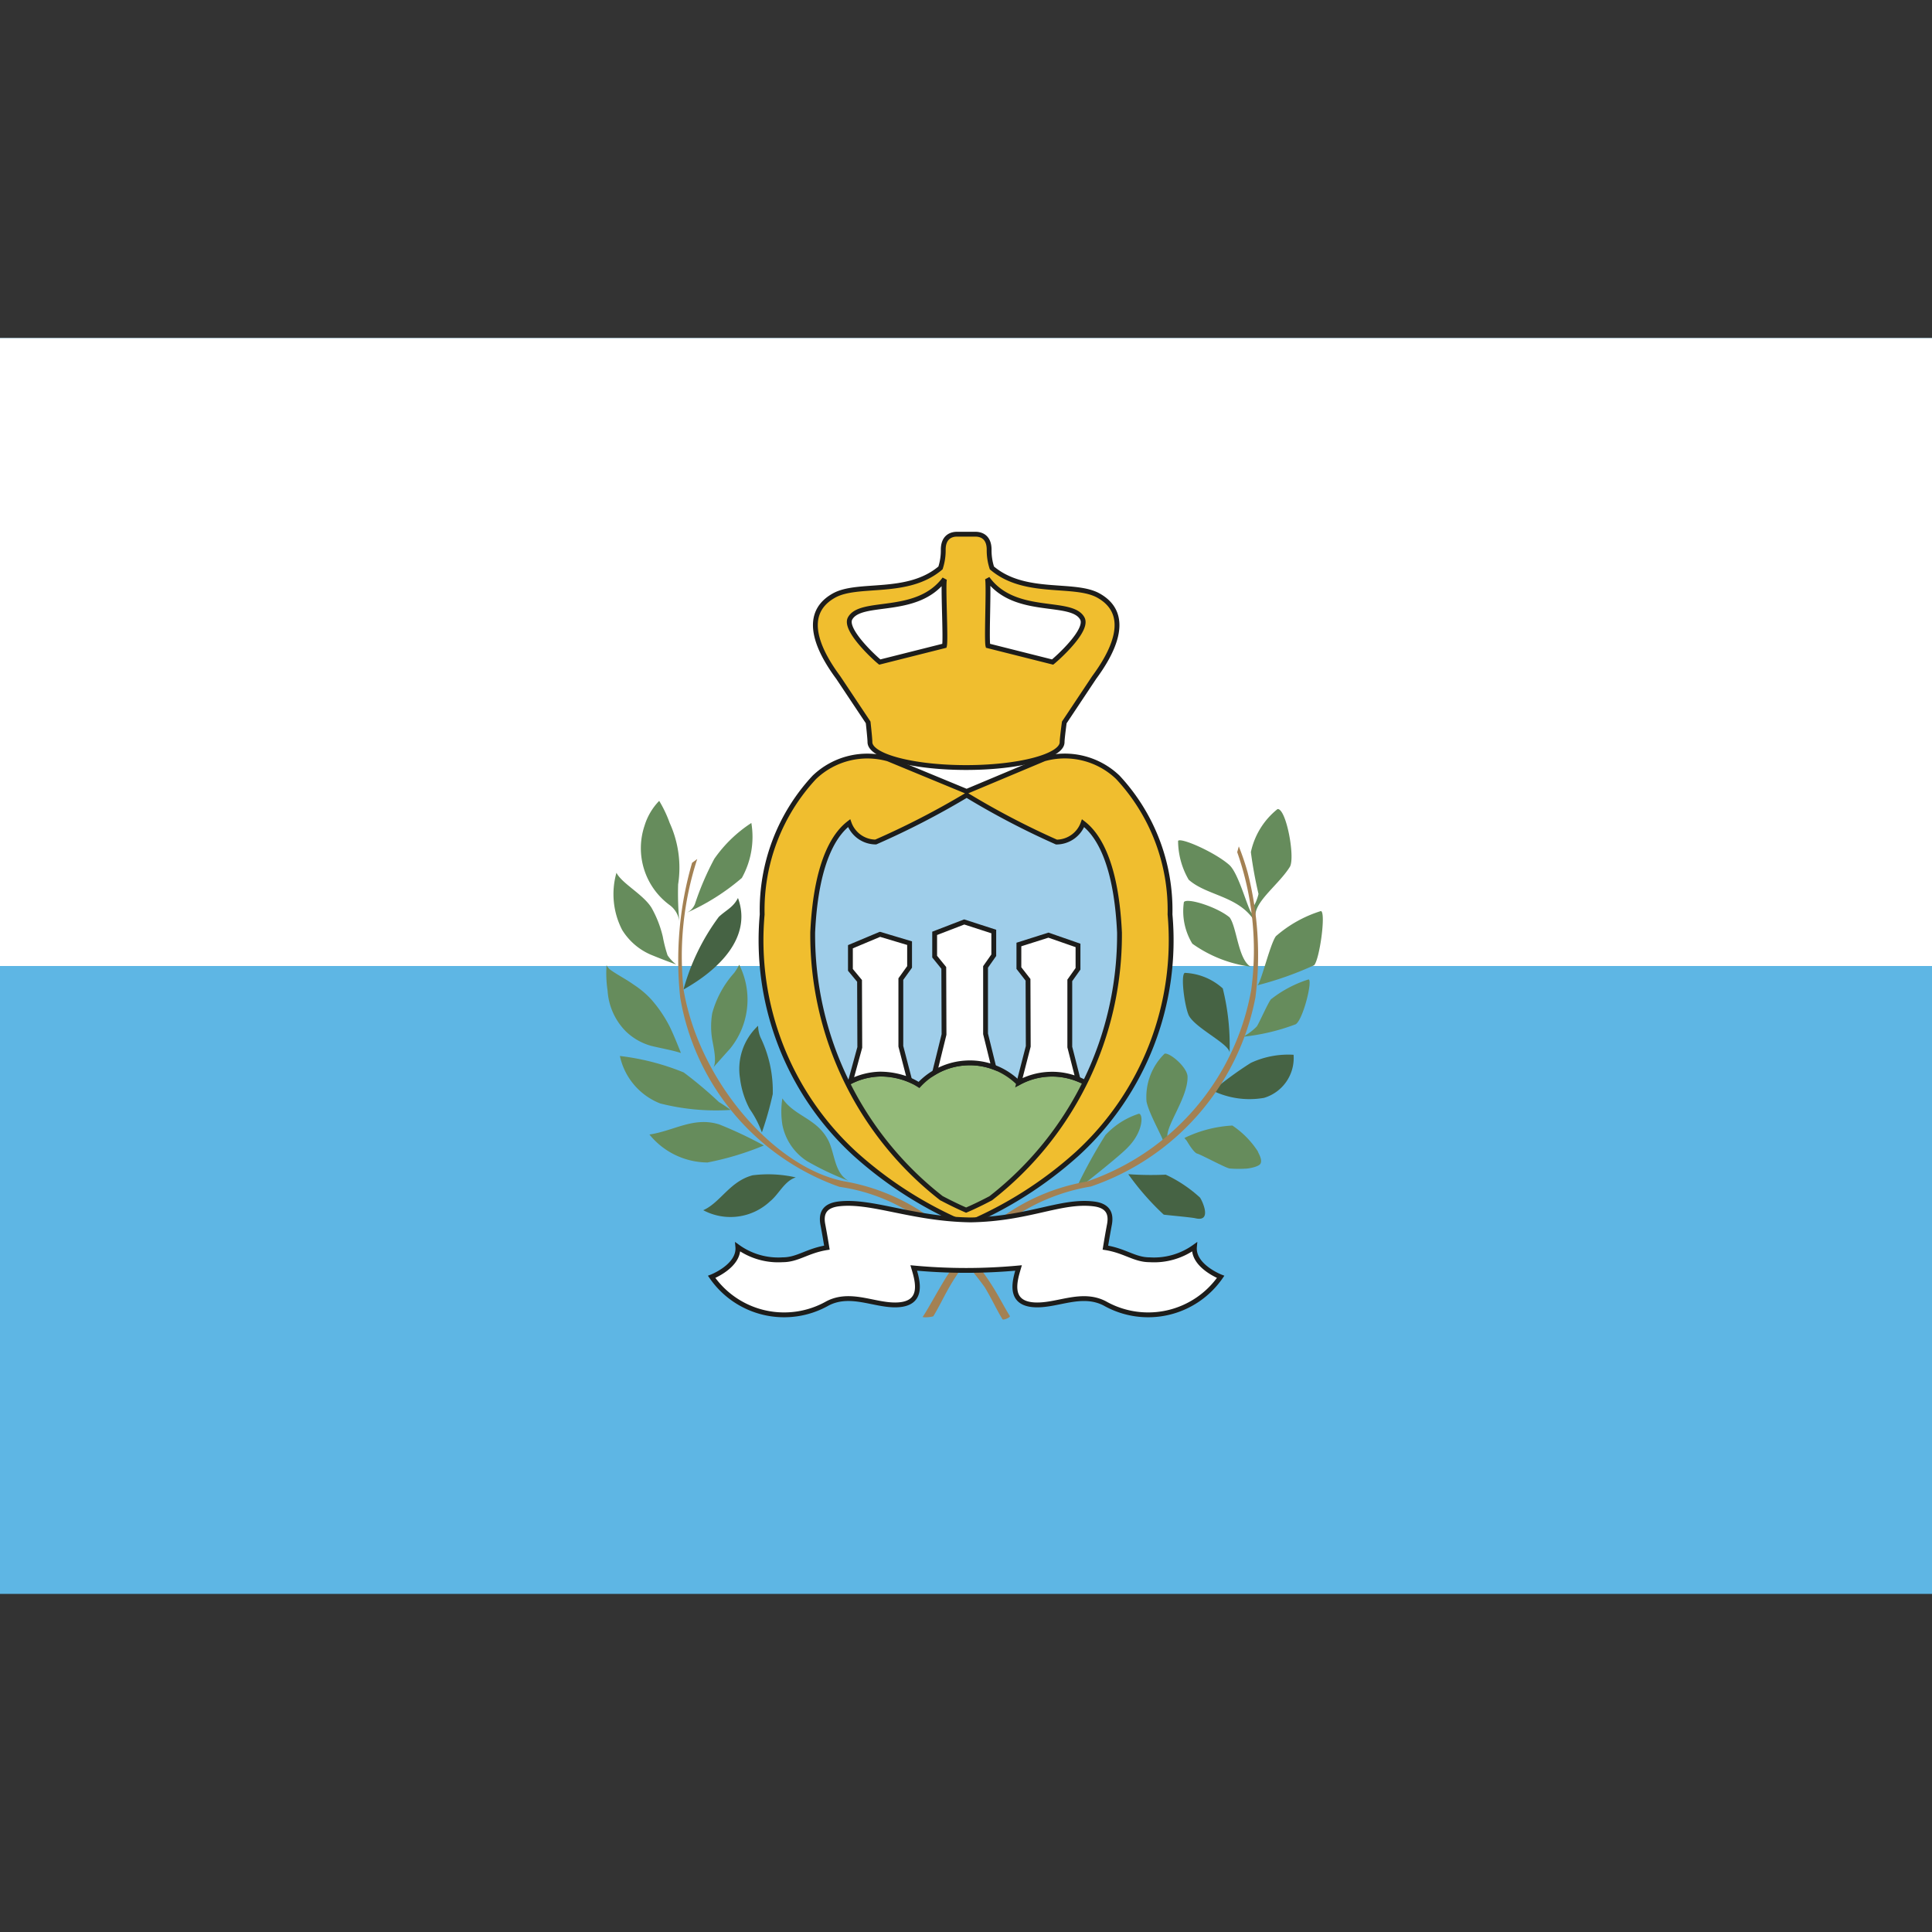 <svg xmlns="http://www.w3.org/2000/svg" viewBox="0 0 40 40"><rect x="0" y="0" width="40" height="40" fill="#333333" stroke="none"/><g id="t11_1p674"><rect y="7" width="40" height="26" fill="#5eb6e4"/><rect y="7" width="40" height="13" fill="#fff"/><path d="M22.743,12.331c-.502-.281-1.524.009-2.207-.573a1.176,1.176,0,0,1-.057-.378c0-.225-.122-.32-.287-.32H19.816c-.164,0-.287.095-.287.32a1.175,1.175,0,0,1-.057.378c-.683.582-1.705.291-2.207.573-.733.411-.25,1.237.09,1.696l.619.929s.037.332.037.408V15.365c.001.291.892.526,1.991.526s1.989-.236,1.988-.526v-.001c-0-.077.045-.407.045-.407l.618-.929C22.993,13.568,23.476,12.742,22.743,12.331Zm-3.189,1.039-1.339.337c-.127-.102-.74-.674-.615-.902.223-.408,1.384-.047,1.956-.818C19.52,12.085,19.586,13.242,19.554,13.37Zm2.239.337L20.454,13.37c-.032-.128.025-1.293-.011-1.394.569.787,1.741.419,1.965.829C22.54,13.046,21.898,13.623,21.793,13.707Z" fill="#f0be2f" stroke="#1d1d1b" stroke-width="0.1"/><path d="M19.94,16.375c.677-.012,3.591-.5,3.591,3.546a6.154,6.154,0,0,1-3.528,5.402,6.233,6.233,0,0,1-3.528-5.696,2.973,2.973,0,0,1,3.465-3.253Z" fill="#9fceea"/><path d="M21.084,22.419a1.434,1.434,0,0,1,1.742.271,6.622,6.622,0,0,1-2.824,2.633,6.325,6.325,0,0,1-2.783-2.642,1.434,1.434,0,0,1,1.808-.218,1.433,1.433,0,0,1,2.057-.044Z" fill="#94ba79" stroke="#1d1d1b" stroke-miterlimit="10" stroke-width="0.1"/><path d="M18.832,22.359l-.181-.697h-0v-1.391l.181-.252v-.492l-.612-.183H18.219l-.612.257v.479l.189.228L17.801,21.685l-.194.708a1.422,1.422,0,0,1,.61-.155v0A1.613,1.613,0,0,1,18.832,22.359Z" fill="#fff" stroke="#1d1d1b" stroke-miterlimit="10" stroke-width="0.1"/><path d="M20.575,19.777v-.491l-.612-.198-.612.236v.482L19.54,20.039l.005,1.379-.194.785a1.424,1.424,0,0,1,.611-.193c.038-.003.077-.005.115-.005a1.43,1.43,0,0,1,.498.089l-.17-.689V20.019Z" fill="#fff" stroke="#1d1d1b" stroke-miterlimit="10" stroke-width="0.1"/><path d="M22.319,20.058v-.484l-.612-.213-.612.194v.488l.189.243.005,1.377-.194.752a1.425,1.425,0,0,1,.611-.173c.025-.001.051-.002.076-.002a1.43,1.43,0,0,1,.537.104l-.17-.666V20.298Z" fill="#fff" stroke="#1d1d1b" stroke-miterlimit="10" stroke-width="0.1"/><path d="M24.224,18.933a4.033,4.033,0,0,0-1.08-2.839,1.587,1.587,0,0,0-1.525-.383l-1.606.674-1.626-.672a1.586,1.586,0,0,0-1.528.382A4.035,4.035,0,0,0,15.78,18.933a5.995,5.995,0,0,0,1.92,4.954,8.152,8.152,0,0,0,2.302,1.461,8.151,8.151,0,0,0,2.302-1.461A5.996,5.996,0,0,0,24.224,18.933Zm-4.733,5.874a6.914,6.914,0,0,1-2.665-5.499c.074-1.601.527-2.092.754-2.266a.588.588,0,0,0,.551.391A16.676,16.676,0,0,0,20.014,16.462a16.439,16.439,0,0,0,1.859.972.588.588,0,0,0,.551-.391c.227.174.68.665.754,2.266a6.914,6.914,0,0,1-2.665,5.499c-.234.124-.426.211-.511.246C19.918,25.018,19.726,24.931,19.492,24.807Z" fill="#f0be2f" stroke="#1d1d1b" stroke-miterlimit="10" stroke-width="0.1"/><path d="M15.815,23.716a6.028,6.028,0,0,1-1.167.352,1.561,1.561,0,0,1-1.202-.579c.516-.078.916-.376,1.448-.208a8.469,8.469,0,0,1,.921.435Z" fill="#668c5c"/><path d="M16.712,24.042a1.161,1.161,0,0,1-.513-.75,1.754,1.754,0,0,1-.001-.551c.257.374.705.409.944.856.145.272.126.685.424.85A6.025,6.025,0,0,1,16.712,24.042Z" fill="#668c5c"/><path d="M14.885,22.817a8.445,8.445,0,0,0-.729-.613,5.04,5.04,0,0,0-1.322-.341,1.363,1.363,0,0,0,.835.983,4.689,4.689,0,0,0,1.458.134A2.648,2.648,0,0,0,14.885,22.817Z" fill="#668c5c"/><path d="M15.774,23.445a2.12,2.12,0,0,0-.254-.487,1.815,1.815,0,0,1-.199-.634,1.224,1.224,0,0,1,.375-1.087.654.654,0,0,0,.047.236,2.536,2.536,0,0,1,.256,1.179,7.081,7.081,0,0,1-.225.794Z" fill="#466344"/><path d="M14.098,21.801c-.181-.058-.389-.093-.61-.146a1.224,1.224,0,0,1-.534-.305,1.311,1.311,0,0,1-.374-.835,2.437,2.437,0,0,1-.022-.531.286.286,0,0,0,.077.093c.161.115.328.196.489.312a1.902,1.902,0,0,1,.356.299,2.709,2.709,0,0,1,.37.537C13.932,21.377,14.098,21.801,14.098,21.801Z" fill="#668c5c"/><path d="M15.279,18.592c.299.817-.403,1.49-1.128,1.895a4.512,4.512,0,0,1,.731-1.504c.158-.147.297-.195.397-.391Z" fill="#466344"/><path d="M14.436,17.783a6.524,6.524,0,0,0-.284,2.704c.321,1.898,1.876,3.679,3.312,3.968a4.276,4.276,0,0,1,2.488,1.382,6.258,6.258,0,0,1,.588.78c.136.213.252.445.367.629.018.03-.136.094-.152.067-.121-.196-.232-.442-.371-.668a7.932,7.932,0,0,0-.668-.799,3.801,3.801,0,0,0-2.338-1.274,5.052,5.052,0,0,1-3.295-3.92,7.241,7.241,0,0,1,.246-2.789l.108-.08Z" fill="#a38153"/><path d="M14.211,18.9a.341.341,0,0,0,.176-.18,5.879,5.879,0,0,1,.402-.939,2.767,2.767,0,0,1,.767-.742,1.746,1.746,0,0,1-.197,1.138A4.586,4.586,0,0,1,14.211,18.9Z" fill="#668c5c"/><path d="M14,19.969s-.258-.092-.537-.208a1.298,1.298,0,0,1-.582-.508,1.614,1.614,0,0,1-.118-1.183c.113.223.556.447.727.726a2.287,2.287,0,0,1,.232.594,2.887,2.887,0,0,0,.099.388.81.81,0,0,0,.179.191Z" fill="#668c5c"/><path d="M14.768,22.103c.075-.115.009-.407-.015-.539a1.642,1.642,0,0,1-.007-.587,2.067,2.067,0,0,1,.456-.836,1.381,1.381,0,0,0,.103-.167,1.607,1.607,0,0,1-.195,1.744c-.071.077-.344.385-.344.385Z" fill="#668c5c"/><path d="M15.583,24.333c-.473.124-.668.566-1.023.723a1.198,1.198,0,0,0,1.384-.184c.181-.145.296-.421.532-.495A2.575,2.575,0,0,0,15.583,24.333Z" fill="#466344"/><path d="M14.064,19.073a.499.499,0,0,0-.207-.34,1.461,1.461,0,0,1-.513-1.636,1.266,1.266,0,0,1,.304-.516,2.53,2.53,0,0,1,.217.457,2.236,2.236,0,0,1,.175,1.272A6.169,6.169,0,0,0,14.064,19.073Z" fill="#668c5c"/><path d="M25.992,18.954l-.041-.182a.928.928,0,0,0,.105-.264,8.682,8.682,0,0,1-.158-.866,1.554,1.554,0,0,1,.552-.891c.179-.018.367.995.257,1.193-.223.361-.718.709-.715,1.009Z" fill="#668c5c"/><path d="M25.926,18.91l.021.119c-.34-.486-.973-.49-1.337-.816a1.613,1.613,0,0,1-.219-.803c.05-.079.77.237,1.066.503.205.196.392.977.468.997Z" fill="#668c5c"/><path d="M26.027,20.401c.07-.003.262-.845.389-1.018a2.579,2.579,0,0,1,.933-.521c.106.03-.028.999-.141,1.122a6.939,6.939,0,0,1-1.181.417Z" fill="#668c5c"/><path d="M24.686,19.538a1.294,1.294,0,0,1-.175-.86c.06-.098.682.096.946.315.15.196.177.877.438,1.021A2.674,2.674,0,0,1,24.686,19.538Z" fill="#668c5c"/><path d="M24.087,23.646c.008-.061-.303-.59-.35-.843a1.252,1.252,0,0,1,.375-.988c.109-.025.475.285.475.48.007.447-.487,1.053-.41,1.276l-.09.076Z" fill="#668c5c"/><path d="M26.782,21.838a1.835,1.835,0,0,0-.885.168,7.302,7.302,0,0,0-.788.576,1.745,1.745,0,0,0,1.062.148A.86.86,0,0,0,26.782,21.838Z" fill="#466344"/><path d="M26.824,21.207c.153-.086.359-.92.268-.929a2.456,2.456,0,0,0-.779.412c-.068.087-.236.477-.293.562a1.175,1.175,0,0,1-.281.212A4.3,4.3,0,0,0,26.824,21.207Z" fill="#668c5c"/><path d="M23.36,24.31a6.483,6.483,0,0,0,.775.01,2.801,2.801,0,0,1,.708.473c.041.052.265.515-.093.43-.086-.02-.592-.065-.656-.075A5.442,5.442,0,0,1,23.36,24.31Z" fill="#466344"/><path d="M24.786,23.884c.077.019.588.296.67.308a2.35,2.35,0,0,0,.341.003c.05,0,.253-.035.296-.097.056-.081-.047-.234-.052-.262a1.864,1.864,0,0,0-.526-.533,2.592,2.592,0,0,0-.993.258l.05.06S24.71,23.864,24.786,23.884Z" fill="#668c5c"/><path d="M22.887,23.5a1.624,1.624,0,0,1,.694-.442c.093.013.086.371-.221.687-.149.167-.929.779-.929.779h-.112A10.391,10.391,0,0,1,22.887,23.5Z" fill="#668c5c"/><path d="M25.457,21.795c0-.182-.718-.511-.847-.777-.086-.198-.17-.832-.081-.876a1.251,1.251,0,0,1,.787.322A4.852,4.852,0,0,1,25.457,21.795Z" fill="#466344"/><path d="M25.648,17.523a4.984,4.984,0,0,1,.183.54,6.876,6.876,0,0,1,.161,2.588A5.166,5.166,0,0,1,22.587,24.565a4.052,4.052,0,0,0-2.342,1.277,4.625,4.625,0,0,0-.56.754c-.142.241-.235.448-.361.655l-.007.003a.236.236,0,0,1-.033.008.702.702,0,0,1-.096.011.33.33,0,0,1-.082-.004l-.004-.001c.018-.027.035-.054.053-.083.12-.198.225-.392.362-.621a4.719,4.719,0,0,1,.52-.72A4.221,4.221,0,0,1,22.503,24.463a5.145,5.145,0,0,0,3.403-3.974,6.132,6.132,0,0,0-.291-2.846l.033-.12Z" fill="#a38153"/><path d="M21.088,26.252c-.078.264-.233.765.387.765.451,0,.93-.271,1.395-.033a1.824,1.824,0,0,0,2.402-.548s-.577-.224-.542-.62a1.435,1.435,0,0,1-.93.266c-.31,0-.508-.187-.914-.251.023-.14.047-.283.084-.48.04-.215-.019-.39-.332-.426-.681-.08-1.34.313-2.545.332-1.213-.019-2.044-.412-2.725-.332-.313.037-.372.211-.332.426.037.197.061.34.084.48-.406.064-.604.251-.914.251a1.435,1.435,0,0,1-.93-.266c.034.396-.542.62-.542.62a1.824,1.824,0,0,0,2.402.548c.465-.239.944.033,1.395.033.62,0,.465-.502.387-.765A11.709,11.709,0,0,0,21.088,26.252Z" fill="#fff" stroke="#1d1d1b" stroke-miterlimit="10" stroke-width="0.1"/></g></svg>